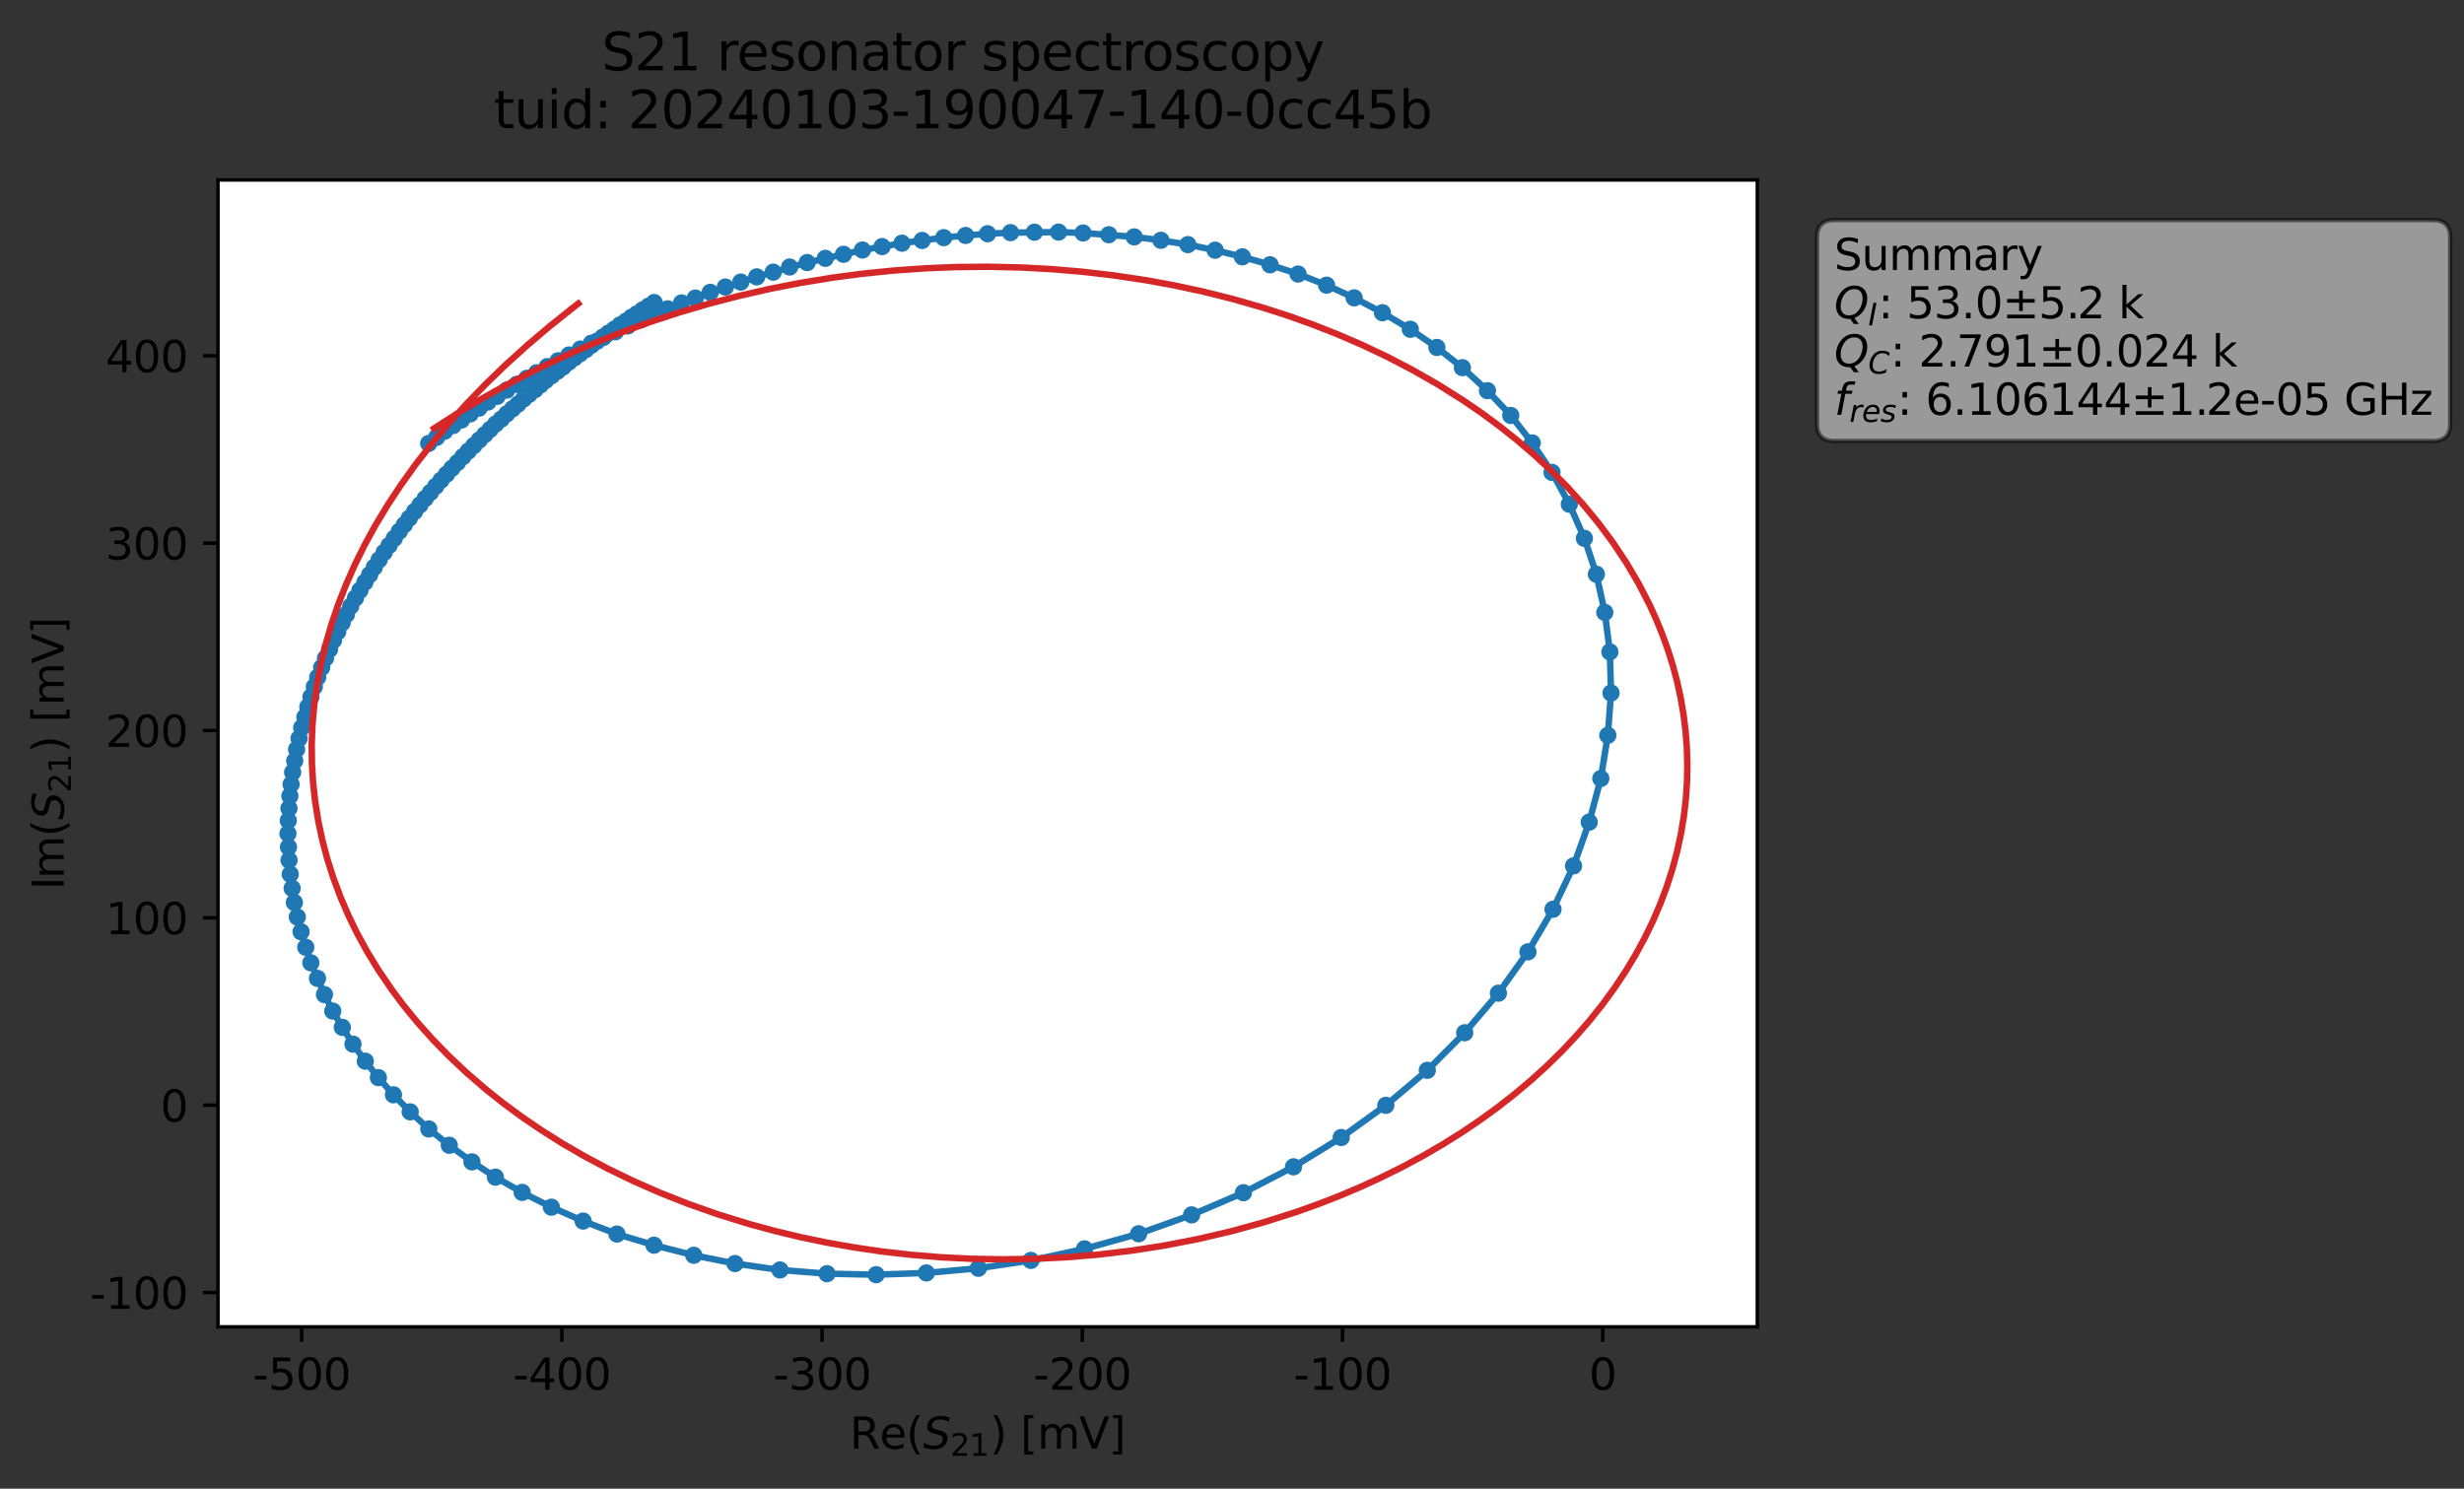 <?xml version="1.0" encoding="utf-8" standalone="no"?>
<!DOCTYPE svg PUBLIC "-//W3C//DTD SVG 1.1//EN"
  "http://www.w3.org/Graphics/SVG/1.1/DTD/svg11.dtd">
<svg xmlns:xlink="http://www.w3.org/1999/xlink" width="571.649pt" height="345.428pt" viewBox="0 0 571.649 345.428" xmlns="http://www.w3.org/2000/svg" version="1.1">
 <rect x="0" y="0" width="571.649" height="345.428" fill="#333333" stroke="none"/>
 <defs>
  <style type="text/css">*{stroke-linejoin: round; stroke-linecap: butt}</style>
 </defs>
 <g id="figure_1">
  <g id="patch_1">
   <path d="M 0 345.428 
L 571.649 345.428 
L 571.649 -0 
L 0 -0 
L 0 345.428 
z
" style="fill: none; opacity: 0"/>
  </g>
  <g id="axes_1">
   <g id="patch_2">
    <path d="M 50.573 307.872 
L 407.693 307.872 
L 407.693 41.76 
L 50.573 41.76 
z
" style="fill: #ffffff"/>
   </g>
   <g id="matplotlib.axis_1">
    <g id="xtick_1">
     <g id="line2d_1">
      <defs>
       <path id="m13b2a4c307" d="M 0 0 
L 0 3.5 
" style="stroke: #000000; stroke-width: 0.8"/>
      </defs>
      <g>
       <use xlink:href="#m13b2a4c307" x="69.984" y="307.872" style="stroke: #000000; stroke-width: 0.8"/>
      </g>
     </g>
     <g id="text_1">
      <!-- -500 -->
      <g transform="translate(58.637 322.47) scale(0.1 -0.1)">
       <defs>
        <path id="DejaVuSans-2d" d="M 313 2009 
L 1997 2009 
L 1997 1497 
L 313 1497 
L 313 2009 
z
" transform="scale(0.016)"/>
        <path id="DejaVuSans-35" d="M 691 4666 
L 3169 4666 
L 3169 4134 
L 1269 4134 
L 1269 2991 
Q 1406 3038 1543 3061 
Q 1681 3084 1819 3084 
Q 2600 3084 3056 2656 
Q 3513 2228 3513 1497 
Q 3513 744 3044 326 
Q 2575 -91 1722 -91 
Q 1428 -91 1123 -41 
Q 819 9 494 109 
L 494 744 
Q 775 591 1075 516 
Q 1375 441 1709 441 
Q 2250 441 2565 725 
Q 2881 1009 2881 1497 
Q 2881 1984 2565 2268 
Q 2250 2553 1709 2553 
Q 1456 2553 1204 2497 
Q 953 2441 691 2322 
L 691 4666 
z
" transform="scale(0.016)"/>
        <path id="DejaVuSans-30" d="M 2034 4250 
Q 1547 4250 1301 3770 
Q 1056 3291 1056 2328 
Q 1056 1369 1301 889 
Q 1547 409 2034 409 
Q 2525 409 2770 889 
Q 3016 1369 3016 2328 
Q 3016 3291 2770 3770 
Q 2525 4250 2034 4250 
z
M 2034 4750 
Q 2819 4750 3233 4129 
Q 3647 3509 3647 2328 
Q 3647 1150 3233 529 
Q 2819 -91 2034 -91 
Q 1250 -91 836 529 
Q 422 1150 422 2328 
Q 422 3509 836 4129 
Q 1250 4750 2034 4750 
z
" transform="scale(0.016)"/>
       </defs>
       <use xlink:href="#DejaVuSans-2d"/>
       <use xlink:href="#DejaVuSans-35" x="36.084"/>
       <use xlink:href="#DejaVuSans-30" x="99.707"/>
       <use xlink:href="#DejaVuSans-30" x="163.33"/>
      </g>
     </g>
    </g>
    <g id="xtick_2">
     <g id="line2d_2">
      <g>
       <use xlink:href="#m13b2a4c307" x="130.353" y="307.872" style="stroke: #000000; stroke-width: 0.8"/>
      </g>
     </g>
     <g id="text_2">
      <!-- -400 -->
      <g transform="translate(119.005 322.47) scale(0.1 -0.1)">
       <defs>
        <path id="DejaVuSans-34" d="M 2419 4116 
L 825 1625 
L 2419 1625 
L 2419 4116 
z
M 2253 4666 
L 3047 4666 
L 3047 1625 
L 3713 1625 
L 3713 1100 
L 3047 1100 
L 3047 0 
L 2419 0 
L 2419 1100 
L 313 1100 
L 313 1709 
L 2253 4666 
z
" transform="scale(0.016)"/>
       </defs>
       <use xlink:href="#DejaVuSans-2d"/>
       <use xlink:href="#DejaVuSans-34" x="36.084"/>
       <use xlink:href="#DejaVuSans-30" x="99.707"/>
       <use xlink:href="#DejaVuSans-30" x="163.33"/>
      </g>
     </g>
    </g>
    <g id="xtick_3">
     <g id="line2d_3">
      <g>
       <use xlink:href="#m13b2a4c307" x="190.721" y="307.872" style="stroke: #000000; stroke-width: 0.8"/>
      </g>
     </g>
     <g id="text_3">
      <!-- -300 -->
      <g transform="translate(179.374 322.47) scale(0.1 -0.1)">
       <defs>
        <path id="DejaVuSans-33" d="M 2597 2516 
Q 3050 2419 3304 2112 
Q 3559 1806 3559 1356 
Q 3559 666 3084 287 
Q 2609 -91 1734 -91 
Q 1441 -91 1130 -33 
Q 819 25 488 141 
L 488 750 
Q 750 597 1062 519 
Q 1375 441 1716 441 
Q 2309 441 2620 675 
Q 2931 909 2931 1356 
Q 2931 1769 2642 2001 
Q 2353 2234 1838 2234 
L 1294 2234 
L 1294 2753 
L 1863 2753 
Q 2328 2753 2575 2939 
Q 2822 3125 2822 3475 
Q 2822 3834 2567 4026 
Q 2313 4219 1838 4219 
Q 1578 4219 1281 4162 
Q 984 4106 628 3988 
L 628 4550 
Q 988 4650 1302 4700 
Q 1616 4750 1894 4750 
Q 2613 4750 3031 4423 
Q 3450 4097 3450 3541 
Q 3450 3153 3228 2886 
Q 3006 2619 2597 2516 
z
" transform="scale(0.016)"/>
       </defs>
       <use xlink:href="#DejaVuSans-2d"/>
       <use xlink:href="#DejaVuSans-33" x="36.084"/>
       <use xlink:href="#DejaVuSans-30" x="99.707"/>
       <use xlink:href="#DejaVuSans-30" x="163.33"/>
      </g>
     </g>
    </g>
    <g id="xtick_4">
     <g id="line2d_4">
      <g>
       <use xlink:href="#m13b2a4c307" x="251.09" y="307.872" style="stroke: #000000; stroke-width: 0.8"/>
      </g>
     </g>
     <g id="text_4">
      <!-- -200 -->
      <g transform="translate(239.742 322.47) scale(0.1 -0.1)">
       <defs>
        <path id="DejaVuSans-32" d="M 1228 531 
L 3431 531 
L 3431 0 
L 469 0 
L 469 531 
Q 828 903 1448 1529 
Q 2069 2156 2228 2338 
Q 2531 2678 2651 2914 
Q 2772 3150 2772 3378 
Q 2772 3750 2511 3984 
Q 2250 4219 1831 4219 
Q 1534 4219 1204 4116 
Q 875 4013 500 3803 
L 500 4441 
Q 881 4594 1212 4672 
Q 1544 4750 1819 4750 
Q 2544 4750 2975 4387 
Q 3406 4025 3406 3419 
Q 3406 3131 3298 2873 
Q 3191 2616 2906 2266 
Q 2828 2175 2409 1742 
Q 1991 1309 1228 531 
z
" transform="scale(0.016)"/>
       </defs>
       <use xlink:href="#DejaVuSans-2d"/>
       <use xlink:href="#DejaVuSans-32" x="36.084"/>
       <use xlink:href="#DejaVuSans-30" x="99.707"/>
       <use xlink:href="#DejaVuSans-30" x="163.33"/>
      </g>
     </g>
    </g>
    <g id="xtick_5">
     <g id="line2d_5">
      <g>
       <use xlink:href="#m13b2a4c307" x="311.458" y="307.872" style="stroke: #000000; stroke-width: 0.8"/>
      </g>
     </g>
     <g id="text_5">
      <!-- -100 -->
      <g transform="translate(300.111 322.47) scale(0.1 -0.1)">
       <defs>
        <path id="DejaVuSans-31" d="M 794 531 
L 1825 531 
L 1825 4091 
L 703 3866 
L 703 4441 
L 1819 4666 
L 2450 4666 
L 2450 531 
L 3481 531 
L 3481 0 
L 794 0 
L 794 531 
z
" transform="scale(0.016)"/>
       </defs>
       <use xlink:href="#DejaVuSans-2d"/>
       <use xlink:href="#DejaVuSans-31" x="36.084"/>
       <use xlink:href="#DejaVuSans-30" x="99.707"/>
       <use xlink:href="#DejaVuSans-30" x="163.33"/>
      </g>
     </g>
    </g>
    <g id="xtick_6">
     <g id="line2d_6">
      <g>
       <use xlink:href="#m13b2a4c307" x="371.827" y="307.872" style="stroke: #000000; stroke-width: 0.8"/>
      </g>
     </g>
     <g id="text_6">
      <!-- 0 -->
      <g transform="translate(368.646 322.47) scale(0.1 -0.1)">
       <use xlink:href="#DejaVuSans-30"/>
      </g>
     </g>
    </g>
    <g id="text_7">
     <!-- Re$(S_{21})$ [mV] -->
     <g transform="translate(197.133 336.149) scale(0.1 -0.1)">
      <defs>
       <path id="DejaVuSans-52" d="M 2841 2188 
Q 3044 2119 3236 1894 
Q 3428 1669 3622 1275 
L 4263 0 
L 3584 0 
L 2988 1197 
Q 2756 1666 2539 1819 
Q 2322 1972 1947 1972 
L 1259 1972 
L 1259 0 
L 628 0 
L 628 4666 
L 2053 4666 
Q 2853 4666 3247 4331 
Q 3641 3997 3641 3322 
Q 3641 2881 3436 2590 
Q 3231 2300 2841 2188 
z
M 1259 4147 
L 1259 2491 
L 2053 2491 
Q 2509 2491 2742 2702 
Q 2975 2913 2975 3322 
Q 2975 3731 2742 3939 
Q 2509 4147 2053 4147 
L 1259 4147 
z
" transform="scale(0.016)"/>
       <path id="DejaVuSans-65" d="M 3597 1894 
L 3597 1613 
L 953 1613 
Q 991 1019 1311 708 
Q 1631 397 2203 397 
Q 2534 397 2845 478 
Q 3156 559 3463 722 
L 3463 178 
Q 3153 47 2828 -22 
Q 2503 -91 2169 -91 
Q 1331 -91 842 396 
Q 353 884 353 1716 
Q 353 2575 817 3079 
Q 1281 3584 2069 3584 
Q 2775 3584 3186 3129 
Q 3597 2675 3597 1894 
z
M 3022 2063 
Q 3016 2534 2758 2815 
Q 2500 3097 2075 3097 
Q 1594 3097 1305 2825 
Q 1016 2553 972 2059 
L 3022 2063 
z
" transform="scale(0.016)"/>
       <path id="DejaVuSans-28" d="M 1984 4856 
Q 1566 4138 1362 3434 
Q 1159 2731 1159 2009 
Q 1159 1288 1364 580 
Q 1569 -128 1984 -844 
L 1484 -844 
Q 1016 -109 783 600 
Q 550 1309 550 2009 
Q 550 2706 781 3412 
Q 1013 4119 1484 4856 
L 1984 4856 
z
" transform="scale(0.016)"/>
       <path id="DejaVuSans-Oblique-53" d="M 3859 4513 
L 3738 3897 
Q 3422 4066 3111 4152 
Q 2800 4238 2509 4238 
Q 1944 4238 1609 3991 
Q 1275 3744 1275 3334 
Q 1275 3109 1398 2989 
Q 1522 2869 2034 2731 
L 2413 2638 
Q 3053 2472 3303 2217 
Q 3553 1963 3553 1503 
Q 3553 797 2998 353 
Q 2444 -91 1538 -91 
Q 1166 -91 791 -17 
Q 416 56 38 206 
L 166 856 
Q 513 641 861 531 
Q 1209 422 1556 422 
Q 2147 422 2503 684 
Q 2859 947 2859 1369 
Q 2859 1650 2717 1795 
Q 2575 1941 2106 2059 
L 1728 2156 
Q 1081 2325 845 2545 
Q 609 2766 609 3163 
Q 609 3859 1145 4304 
Q 1681 4750 2541 4750 
Q 2875 4750 3203 4690 
Q 3531 4631 3859 4513 
z
" transform="scale(0.016)"/>
       <path id="DejaVuSans-29" d="M 513 4856 
L 1013 4856 
Q 1481 4119 1714 3412 
Q 1947 2706 1947 2009 
Q 1947 1309 1714 600 
Q 1481 -109 1013 -844 
L 513 -844 
Q 928 -128 1133 580 
Q 1338 1288 1338 2009 
Q 1338 2731 1133 3434 
Q 928 4138 513 4856 
z
" transform="scale(0.016)"/>
       <path id="DejaVuSans-20" transform="scale(0.016)"/>
       <path id="DejaVuSans-5b" d="M 550 4863 
L 1875 4863 
L 1875 4416 
L 1125 4416 
L 1125 -397 
L 1875 -397 
L 1875 -844 
L 550 -844 
L 550 4863 
z
" transform="scale(0.016)"/>
       <path id="DejaVuSans-6d" d="M 3328 2828 
Q 3544 3216 3844 3400 
Q 4144 3584 4550 3584 
Q 5097 3584 5394 3201 
Q 5691 2819 5691 2113 
L 5691 0 
L 5113 0 
L 5113 2094 
Q 5113 2597 4934 2840 
Q 4756 3084 4391 3084 
Q 3944 3084 3684 2787 
Q 3425 2491 3425 1978 
L 3425 0 
L 2847 0 
L 2847 2094 
Q 2847 2600 2669 2842 
Q 2491 3084 2119 3084 
Q 1678 3084 1418 2786 
Q 1159 2488 1159 1978 
L 1159 0 
L 581 0 
L 581 3500 
L 1159 3500 
L 1159 2956 
Q 1356 3278 1631 3431 
Q 1906 3584 2284 3584 
Q 2666 3584 2933 3390 
Q 3200 3197 3328 2828 
z
" transform="scale(0.016)"/>
       <path id="DejaVuSans-56" d="M 1831 0 
L 50 4666 
L 709 4666 
L 2188 738 
L 3669 4666 
L 4325 4666 
L 2547 0 
L 1831 0 
z
" transform="scale(0.016)"/>
       <path id="DejaVuSans-5d" d="M 1947 4863 
L 1947 -844 
L 622 -844 
L 622 -397 
L 1369 -397 
L 1369 4416 
L 622 4416 
L 622 4863 
L 1947 4863 
z
" transform="scale(0.016)"/>
      </defs>
      <use xlink:href="#DejaVuSans-52" transform="translate(0 0.016)"/>
      <use xlink:href="#DejaVuSans-65" transform="translate(69.482 0.016)"/>
      <use xlink:href="#DejaVuSans-28" transform="translate(131.006 0.016)"/>
      <use xlink:href="#DejaVuSans-Oblique-53" transform="translate(170.02 0.016)"/>
      <use xlink:href="#DejaVuSans-32" transform="translate(233.496 -16.391) scale(0.7)"/>
      <use xlink:href="#DejaVuSans-31" transform="translate(278.032 -16.391) scale(0.7)"/>
      <use xlink:href="#DejaVuSans-29" transform="translate(325.303 0.016)"/>
      <use xlink:href="#DejaVuSans-20" transform="translate(364.316 0.016)"/>
      <use xlink:href="#DejaVuSans-5b" transform="translate(396.104 0.016)"/>
      <use xlink:href="#DejaVuSans-6d" transform="translate(435.117 0.016)"/>
      <use xlink:href="#DejaVuSans-56" transform="translate(532.529 0.016)"/>
      <use xlink:href="#DejaVuSans-5d" transform="translate(600.938 0.016)"/>
     </g>
    </g>
   </g>
   <g id="matplotlib.axis_2">
    <g id="ytick_1">
     <g id="line2d_7">
      <defs>
       <path id="m528c93bded" d="M 0 0 
L -3.5 0 
" style="stroke: #000000; stroke-width: 0.8"/>
      </defs>
      <g>
       <use xlink:href="#m528c93bded" x="50.573" y="299.913" style="stroke: #000000; stroke-width: 0.8"/>
      </g>
     </g>
     <g id="text_8">
      <!-- -100 -->
      <g transform="translate(20.878 303.712) scale(0.1 -0.1)">
       <use xlink:href="#DejaVuSans-2d"/>
       <use xlink:href="#DejaVuSans-31" x="36.084"/>
       <use xlink:href="#DejaVuSans-30" x="99.707"/>
       <use xlink:href="#DejaVuSans-30" x="163.33"/>
      </g>
     </g>
    </g>
    <g id="ytick_2">
     <g id="line2d_8">
      <g>
       <use xlink:href="#m528c93bded" x="50.573" y="256.441" style="stroke: #000000; stroke-width: 0.8"/>
      </g>
     </g>
     <g id="text_9">
      <!-- 0 -->
      <g transform="translate(37.211 260.241) scale(0.1 -0.1)">
       <use xlink:href="#DejaVuSans-30"/>
      </g>
     </g>
    </g>
    <g id="ytick_3">
     <g id="line2d_9">
      <g>
       <use xlink:href="#m528c93bded" x="50.573" y="212.97" style="stroke: #000000; stroke-width: 0.8"/>
      </g>
     </g>
     <g id="text_10">
      <!-- 100 -->
      <g transform="translate(24.486 216.769) scale(0.1 -0.1)">
       <use xlink:href="#DejaVuSans-31"/>
       <use xlink:href="#DejaVuSans-30" x="63.623"/>
       <use xlink:href="#DejaVuSans-30" x="127.246"/>
      </g>
     </g>
    </g>
    <g id="ytick_4">
     <g id="line2d_10">
      <g>
       <use xlink:href="#m528c93bded" x="50.573" y="169.498" style="stroke: #000000; stroke-width: 0.8"/>
      </g>
     </g>
     <g id="text_11">
      <!-- 200 -->
      <g transform="translate(24.486 173.297) scale(0.1 -0.1)">
       <use xlink:href="#DejaVuSans-32"/>
       <use xlink:href="#DejaVuSans-30" x="63.623"/>
       <use xlink:href="#DejaVuSans-30" x="127.246"/>
      </g>
     </g>
    </g>
    <g id="ytick_5">
     <g id="line2d_11">
      <g>
       <use xlink:href="#m528c93bded" x="50.573" y="126.026" style="stroke: #000000; stroke-width: 0.8"/>
      </g>
     </g>
     <g id="text_12">
      <!-- 300 -->
      <g transform="translate(24.486 129.826) scale(0.1 -0.1)">
       <use xlink:href="#DejaVuSans-33"/>
       <use xlink:href="#DejaVuSans-30" x="63.623"/>
       <use xlink:href="#DejaVuSans-30" x="127.246"/>
      </g>
     </g>
    </g>
    <g id="ytick_6">
     <g id="line2d_12">
      <g>
       <use xlink:href="#m528c93bded" x="50.573" y="82.555" style="stroke: #000000; stroke-width: 0.8"/>
      </g>
     </g>
     <g id="text_13">
      <!-- 400 -->
      <g transform="translate(24.486 86.354) scale(0.1 -0.1)">
       <use xlink:href="#DejaVuSans-34"/>
       <use xlink:href="#DejaVuSans-30" x="63.623"/>
       <use xlink:href="#DejaVuSans-30" x="127.246"/>
      </g>
     </g>
    </g>
    <g id="text_14">
     <!-- Im$(S_{21})$ [mV] -->
     <g transform="translate(14.798 206.466) rotate(-90) scale(0.1 -0.1)">
      <defs>
       <path id="DejaVuSans-49" d="M 628 4666 
L 1259 4666 
L 1259 0 
L 628 0 
L 628 4666 
z
" transform="scale(0.016)"/>
      </defs>
      <use xlink:href="#DejaVuSans-49" transform="translate(0 0.016)"/>
      <use xlink:href="#DejaVuSans-6d" transform="translate(25.867 0.016)"/>
      <use xlink:href="#DejaVuSans-28" transform="translate(123.279 0.016)"/>
      <use xlink:href="#DejaVuSans-Oblique-53" transform="translate(162.293 0.016)"/>
      <use xlink:href="#DejaVuSans-32" transform="translate(225.77 -16.391) scale(0.7)"/>
      <use xlink:href="#DejaVuSans-31" transform="translate(270.306 -16.391) scale(0.7)"/>
      <use xlink:href="#DejaVuSans-29" transform="translate(317.576 0.016)"/>
      <use xlink:href="#DejaVuSans-20" transform="translate(356.59 0.016)"/>
      <use xlink:href="#DejaVuSans-5b" transform="translate(388.377 0.016)"/>
      <use xlink:href="#DejaVuSans-6d" transform="translate(427.391 0.016)"/>
      <use xlink:href="#DejaVuSans-56" transform="translate(524.803 0.016)"/>
      <use xlink:href="#DejaVuSans-5d" transform="translate(593.211 0.016)"/>
     </g>
    </g>
   </g>
   <g id="line2d_13">
    <path d="M 99.454 102.894 
L 103.147 100.072 
L 117.575 90.523 
L 129.475 83.713 
L 137.205 79.64 
L 145.652 75.624 
L 151.716 72.879 
L 154.914 71.661 
L 158.12 70.292 
L 175.557 64.245 
L 187.273 60.924 
L 200.086 58.016 
L 209.259 56.432 
L 218.949 55.142 
L 224.017 54.635 
L 229.116 54.239 
L 234.457 53.982 
L 245.586 53.856 
L 251.275 54.062 
L 263.131 54.966 
L 269.327 55.759 
L 275.59 56.762 
L 281.913 58.055 
L 288.233 59.595 
L 294.658 61.441 
L 301.151 63.583 
L 307.771 66.171 
L 314.168 69.114 
L 320.728 72.564 
L 327.195 76.403 
L 333.354 80.621 
L 339.274 85.316 
L 345.087 90.651 
L 350.496 96.396 
L 355.478 102.784 
L 360.069 109.624 
L 364.082 116.996 
L 367.583 124.914 
L 370.357 133.235 
L 372.313 142.103 
L 373.488 151.26 
L 373.76 160.807 
L 373.015 170.617 
L 371.389 180.641 
L 368.696 190.767 
L 365.062 200.921 
L 360.296 210.984 
L 354.48 220.865 
L 347.633 230.455 
L 339.812 239.638 
L 331.139 248.353 
L 321.514 256.478 
L 311.164 263.945 
L 300.098 270.745 
L 288.478 276.752 
L 276.459 281.903 
L 264.164 286.28 
L 251.617 289.781 
L 239.167 292.467 
L 226.975 294.286 
L 214.917 295.369 
L 203.269 295.776 
L 191.872 295.546 
L 180.951 294.678 
L 170.525 293.197 
L 160.959 291.274 
L 151.735 288.933 
L 143.139 286.348 
L 135.285 283.334 
L 127.92 280.112 
L 121.144 276.685 
L 114.934 273.144 
L 109.488 269.599 
L 104.235 265.743 
L 99.482 261.969 
L 95.162 257.99 
L 91.282 254.035 
L 87.784 250.052 
L 84.749 246.237 
L 81.894 242.28 
L 79.417 238.386 
L 77.205 234.609 
L 75.273 230.784 
L 72.119 223.407 
L 69.848 216.204 
L 68.975 212.771 
L 68.293 209.411 
L 67.335 202.851 
L 67.059 199.588 
L 66.806 193.432 
L 67.041 187.566 
L 67.532 181.979 
L 67.897 179.198 
L 69.387 171.35 
L 69.995 168.851 
L 72.925 159.351 
L 73.704 157.151 
L 76.454 150.688 
L 77.354 148.616 
L 81.364 140.663 
L 84.656 135.106 
L 89.115 128.176 
L 93.8 121.76 
L 97.436 117.148 
L 101.089 112.832 
L 104.859 108.64 
L 113.695 99.64 
L 116.292 97.251 
L 118.9 94.869 
L 127.975 87.181 
L 138.523 79.173 
L 143.805 75.427 
L 147.738 72.831 
L 151.761 70.197 
L 151.761 70.197 
" clip-path="url(#p687d98c4da)" style="fill: none; stroke: #1f77b4; stroke-width: 1.5; stroke-linecap: square"/>
    <defs>
     <path id="m36ea244544" d="M 0 1.5 
C 0.398 1.5 0.779 1.342 1.061 1.061 
C 1.342 0.779 1.5 0.398 1.5 0 
C 1.5 -0.398 1.342 -0.779 1.061 -1.061 
C 0.779 -1.342 0.398 -1.5 0 -1.5 
C -0.398 -1.5 -0.779 -1.342 -1.061 -1.061 
C -1.342 -0.779 -1.5 -0.398 -1.5 0 
C -1.5 0.398 -1.342 0.779 -1.061 1.061 
C -0.779 1.342 -0.398 1.5 0 1.5 
z
" style="stroke: #1f77b4"/>
    </defs>
    <g clip-path="url(#p687d98c4da)">
     <use xlink:href="#m36ea244544" x="99.454" y="102.894" style="fill: #1f77b4; stroke: #1f77b4"/>
     <use xlink:href="#m36ea244544" x="101.298" y="101.492" style="fill: #1f77b4; stroke: #1f77b4"/>
     <use xlink:href="#m36ea244544" x="103.147" y="100.072" style="fill: #1f77b4; stroke: #1f77b4"/>
     <use xlink:href="#m36ea244544" x="105.131" y="98.745" style="fill: #1f77b4; stroke: #1f77b4"/>
     <use xlink:href="#m36ea244544" x="107.083" y="97.448" style="fill: #1f77b4; stroke: #1f77b4"/>
     <use xlink:href="#m36ea244544" x="109.098" y="96.033" style="fill: #1f77b4; stroke: #1f77b4"/>
     <use xlink:href="#m36ea244544" x="111.153" y="94.691" style="fill: #1f77b4; stroke: #1f77b4"/>
     <use xlink:href="#m36ea244544" x="113.197" y="93.291" style="fill: #1f77b4; stroke: #1f77b4"/>
     <use xlink:href="#m36ea244544" x="115.337" y="91.961" style="fill: #1f77b4; stroke: #1f77b4"/>
     <use xlink:href="#m36ea244544" x="117.575" y="90.523" style="fill: #1f77b4; stroke: #1f77b4"/>
     <use xlink:href="#m36ea244544" x="119.871" y="89.191" style="fill: #1f77b4; stroke: #1f77b4"/>
     <use xlink:href="#m36ea244544" x="122.234" y="87.781" style="fill: #1f77b4; stroke: #1f77b4"/>
     <use xlink:href="#m36ea244544" x="124.5" y="86.496" style="fill: #1f77b4; stroke: #1f77b4"/>
     <use xlink:href="#m36ea244544" x="126.976" y="85.07" style="fill: #1f77b4; stroke: #1f77b4"/>
     <use xlink:href="#m36ea244544" x="129.475" y="83.713" style="fill: #1f77b4; stroke: #1f77b4"/>
     <use xlink:href="#m36ea244544" x="132.005" y="82.37" style="fill: #1f77b4; stroke: #1f77b4"/>
     <use xlink:href="#m36ea244544" x="134.646" y="80.995" style="fill: #1f77b4; stroke: #1f77b4"/>
     <use xlink:href="#m36ea244544" x="137.205" y="79.64" style="fill: #1f77b4; stroke: #1f77b4"/>
     <use xlink:href="#m36ea244544" x="140.005" y="78.272" style="fill: #1f77b4; stroke: #1f77b4"/>
     <use xlink:href="#m36ea244544" x="142.771" y="76.982" style="fill: #1f77b4; stroke: #1f77b4"/>
     <use xlink:href="#m36ea244544" x="145.652" y="75.624" style="fill: #1f77b4; stroke: #1f77b4"/>
     <use xlink:href="#m36ea244544" x="148.701" y="74.224" style="fill: #1f77b4; stroke: #1f77b4"/>
     <use xlink:href="#m36ea244544" x="151.716" y="72.879" style="fill: #1f77b4; stroke: #1f77b4"/>
     <use xlink:href="#m36ea244544" x="154.914" y="71.661" style="fill: #1f77b4; stroke: #1f77b4"/>
     <use xlink:href="#m36ea244544" x="158.12" y="70.292" style="fill: #1f77b4; stroke: #1f77b4"/>
     <use xlink:href="#m36ea244544" x="161.318" y="69.163" style="fill: #1f77b4; stroke: #1f77b4"/>
     <use xlink:href="#m36ea244544" x="164.773" y="67.832" style="fill: #1f77b4; stroke: #1f77b4"/>
     <use xlink:href="#m36ea244544" x="168.281" y="66.601" style="fill: #1f77b4; stroke: #1f77b4"/>
     <use xlink:href="#m36ea244544" x="171.861" y="65.454" style="fill: #1f77b4; stroke: #1f77b4"/>
     <use xlink:href="#m36ea244544" x="175.557" y="64.245" style="fill: #1f77b4; stroke: #1f77b4"/>
     <use xlink:href="#m36ea244544" x="179.388" y="63.15" style="fill: #1f77b4; stroke: #1f77b4"/>
     <use xlink:href="#m36ea244544" x="183.201" y="61.957" style="fill: #1f77b4; stroke: #1f77b4"/>
     <use xlink:href="#m36ea244544" x="187.273" y="60.924" style="fill: #1f77b4; stroke: #1f77b4"/>
     <use xlink:href="#m36ea244544" x="191.471" y="59.941" style="fill: #1f77b4; stroke: #1f77b4"/>
     <use xlink:href="#m36ea244544" x="195.693" y="59.007" style="fill: #1f77b4; stroke: #1f77b4"/>
     <use xlink:href="#m36ea244544" x="200.086" y="58.016" style="fill: #1f77b4; stroke: #1f77b4"/>
     <use xlink:href="#m36ea244544" x="204.646" y="57.219" style="fill: #1f77b4; stroke: #1f77b4"/>
     <use xlink:href="#m36ea244544" x="209.259" y="56.432" style="fill: #1f77b4; stroke: #1f77b4"/>
     <use xlink:href="#m36ea244544" x="213.932" y="55.794" style="fill: #1f77b4; stroke: #1f77b4"/>
     <use xlink:href="#m36ea244544" x="218.949" y="55.142" style="fill: #1f77b4; stroke: #1f77b4"/>
     <use xlink:href="#m36ea244544" x="224.017" y="54.635" style="fill: #1f77b4; stroke: #1f77b4"/>
     <use xlink:href="#m36ea244544" x="229.116" y="54.239" style="fill: #1f77b4; stroke: #1f77b4"/>
     <use xlink:href="#m36ea244544" x="234.457" y="53.982" style="fill: #1f77b4; stroke: #1f77b4"/>
     <use xlink:href="#m36ea244544" x="239.98" y="53.879" style="fill: #1f77b4; stroke: #1f77b4"/>
     <use xlink:href="#m36ea244544" x="245.586" y="53.856" style="fill: #1f77b4; stroke: #1f77b4"/>
     <use xlink:href="#m36ea244544" x="251.275" y="54.062" style="fill: #1f77b4; stroke: #1f77b4"/>
     <use xlink:href="#m36ea244544" x="257.234" y="54.467" style="fill: #1f77b4; stroke: #1f77b4"/>
     <use xlink:href="#m36ea244544" x="263.131" y="54.966" style="fill: #1f77b4; stroke: #1f77b4"/>
     <use xlink:href="#m36ea244544" x="269.327" y="55.759" style="fill: #1f77b4; stroke: #1f77b4"/>
     <use xlink:href="#m36ea244544" x="275.59" y="56.762" style="fill: #1f77b4; stroke: #1f77b4"/>
     <use xlink:href="#m36ea244544" x="281.913" y="58.055" style="fill: #1f77b4; stroke: #1f77b4"/>
     <use xlink:href="#m36ea244544" x="288.233" y="59.595" style="fill: #1f77b4; stroke: #1f77b4"/>
     <use xlink:href="#m36ea244544" x="294.658" y="61.441" style="fill: #1f77b4; stroke: #1f77b4"/>
     <use xlink:href="#m36ea244544" x="301.151" y="63.583" style="fill: #1f77b4; stroke: #1f77b4"/>
     <use xlink:href="#m36ea244544" x="307.771" y="66.171" style="fill: #1f77b4; stroke: #1f77b4"/>
     <use xlink:href="#m36ea244544" x="314.168" y="69.114" style="fill: #1f77b4; stroke: #1f77b4"/>
     <use xlink:href="#m36ea244544" x="320.728" y="72.564" style="fill: #1f77b4; stroke: #1f77b4"/>
     <use xlink:href="#m36ea244544" x="327.195" y="76.403" style="fill: #1f77b4; stroke: #1f77b4"/>
     <use xlink:href="#m36ea244544" x="333.354" y="80.621" style="fill: #1f77b4; stroke: #1f77b4"/>
     <use xlink:href="#m36ea244544" x="339.274" y="85.316" style="fill: #1f77b4; stroke: #1f77b4"/>
     <use xlink:href="#m36ea244544" x="345.087" y="90.651" style="fill: #1f77b4; stroke: #1f77b4"/>
     <use xlink:href="#m36ea244544" x="350.496" y="96.396" style="fill: #1f77b4; stroke: #1f77b4"/>
     <use xlink:href="#m36ea244544" x="355.478" y="102.784" style="fill: #1f77b4; stroke: #1f77b4"/>
     <use xlink:href="#m36ea244544" x="360.069" y="109.624" style="fill: #1f77b4; stroke: #1f77b4"/>
     <use xlink:href="#m36ea244544" x="364.082" y="116.996" style="fill: #1f77b4; stroke: #1f77b4"/>
     <use xlink:href="#m36ea244544" x="367.583" y="124.914" style="fill: #1f77b4; stroke: #1f77b4"/>
     <use xlink:href="#m36ea244544" x="370.357" y="133.235" style="fill: #1f77b4; stroke: #1f77b4"/>
     <use xlink:href="#m36ea244544" x="372.313" y="142.103" style="fill: #1f77b4; stroke: #1f77b4"/>
     <use xlink:href="#m36ea244544" x="373.488" y="151.26" style="fill: #1f77b4; stroke: #1f77b4"/>
     <use xlink:href="#m36ea244544" x="373.76" y="160.807" style="fill: #1f77b4; stroke: #1f77b4"/>
     <use xlink:href="#m36ea244544" x="373.015" y="170.617" style="fill: #1f77b4; stroke: #1f77b4"/>
     <use xlink:href="#m36ea244544" x="371.389" y="180.641" style="fill: #1f77b4; stroke: #1f77b4"/>
     <use xlink:href="#m36ea244544" x="368.696" y="190.767" style="fill: #1f77b4; stroke: #1f77b4"/>
     <use xlink:href="#m36ea244544" x="365.062" y="200.921" style="fill: #1f77b4; stroke: #1f77b4"/>
     <use xlink:href="#m36ea244544" x="360.296" y="210.984" style="fill: #1f77b4; stroke: #1f77b4"/>
     <use xlink:href="#m36ea244544" x="354.48" y="220.865" style="fill: #1f77b4; stroke: #1f77b4"/>
     <use xlink:href="#m36ea244544" x="347.633" y="230.455" style="fill: #1f77b4; stroke: #1f77b4"/>
     <use xlink:href="#m36ea244544" x="339.812" y="239.638" style="fill: #1f77b4; stroke: #1f77b4"/>
     <use xlink:href="#m36ea244544" x="331.139" y="248.353" style="fill: #1f77b4; stroke: #1f77b4"/>
     <use xlink:href="#m36ea244544" x="321.514" y="256.478" style="fill: #1f77b4; stroke: #1f77b4"/>
     <use xlink:href="#m36ea244544" x="311.164" y="263.945" style="fill: #1f77b4; stroke: #1f77b4"/>
     <use xlink:href="#m36ea244544" x="300.098" y="270.745" style="fill: #1f77b4; stroke: #1f77b4"/>
     <use xlink:href="#m36ea244544" x="288.478" y="276.752" style="fill: #1f77b4; stroke: #1f77b4"/>
     <use xlink:href="#m36ea244544" x="276.459" y="281.903" style="fill: #1f77b4; stroke: #1f77b4"/>
     <use xlink:href="#m36ea244544" x="264.164" y="286.28" style="fill: #1f77b4; stroke: #1f77b4"/>
     <use xlink:href="#m36ea244544" x="251.617" y="289.781" style="fill: #1f77b4; stroke: #1f77b4"/>
     <use xlink:href="#m36ea244544" x="239.167" y="292.467" style="fill: #1f77b4; stroke: #1f77b4"/>
     <use xlink:href="#m36ea244544" x="226.975" y="294.286" style="fill: #1f77b4; stroke: #1f77b4"/>
     <use xlink:href="#m36ea244544" x="214.917" y="295.369" style="fill: #1f77b4; stroke: #1f77b4"/>
     <use xlink:href="#m36ea244544" x="203.269" y="295.776" style="fill: #1f77b4; stroke: #1f77b4"/>
     <use xlink:href="#m36ea244544" x="191.872" y="295.546" style="fill: #1f77b4; stroke: #1f77b4"/>
     <use xlink:href="#m36ea244544" x="180.951" y="294.678" style="fill: #1f77b4; stroke: #1f77b4"/>
     <use xlink:href="#m36ea244544" x="170.525" y="293.197" style="fill: #1f77b4; stroke: #1f77b4"/>
     <use xlink:href="#m36ea244544" x="160.959" y="291.274" style="fill: #1f77b4; stroke: #1f77b4"/>
     <use xlink:href="#m36ea244544" x="151.735" y="288.933" style="fill: #1f77b4; stroke: #1f77b4"/>
     <use xlink:href="#m36ea244544" x="143.139" y="286.348" style="fill: #1f77b4; stroke: #1f77b4"/>
     <use xlink:href="#m36ea244544" x="135.285" y="283.334" style="fill: #1f77b4; stroke: #1f77b4"/>
     <use xlink:href="#m36ea244544" x="127.92" y="280.112" style="fill: #1f77b4; stroke: #1f77b4"/>
     <use xlink:href="#m36ea244544" x="121.144" y="276.685" style="fill: #1f77b4; stroke: #1f77b4"/>
     <use xlink:href="#m36ea244544" x="114.934" y="273.144" style="fill: #1f77b4; stroke: #1f77b4"/>
     <use xlink:href="#m36ea244544" x="109.488" y="269.599" style="fill: #1f77b4; stroke: #1f77b4"/>
     <use xlink:href="#m36ea244544" x="104.235" y="265.743" style="fill: #1f77b4; stroke: #1f77b4"/>
     <use xlink:href="#m36ea244544" x="99.482" y="261.969" style="fill: #1f77b4; stroke: #1f77b4"/>
     <use xlink:href="#m36ea244544" x="95.162" y="257.99" style="fill: #1f77b4; stroke: #1f77b4"/>
     <use xlink:href="#m36ea244544" x="91.282" y="254.035" style="fill: #1f77b4; stroke: #1f77b4"/>
     <use xlink:href="#m36ea244544" x="87.784" y="250.052" style="fill: #1f77b4; stroke: #1f77b4"/>
     <use xlink:href="#m36ea244544" x="84.749" y="246.237" style="fill: #1f77b4; stroke: #1f77b4"/>
     <use xlink:href="#m36ea244544" x="81.894" y="242.28" style="fill: #1f77b4; stroke: #1f77b4"/>
     <use xlink:href="#m36ea244544" x="79.417" y="238.386" style="fill: #1f77b4; stroke: #1f77b4"/>
     <use xlink:href="#m36ea244544" x="77.205" y="234.609" style="fill: #1f77b4; stroke: #1f77b4"/>
     <use xlink:href="#m36ea244544" x="75.273" y="230.784" style="fill: #1f77b4; stroke: #1f77b4"/>
     <use xlink:href="#m36ea244544" x="73.66" y="227.024" style="fill: #1f77b4; stroke: #1f77b4"/>
     <use xlink:href="#m36ea244544" x="72.119" y="223.407" style="fill: #1f77b4; stroke: #1f77b4"/>
     <use xlink:href="#m36ea244544" x="70.944" y="219.808" style="fill: #1f77b4; stroke: #1f77b4"/>
     <use xlink:href="#m36ea244544" x="69.848" y="216.204" style="fill: #1f77b4; stroke: #1f77b4"/>
     <use xlink:href="#m36ea244544" x="68.975" y="212.771" style="fill: #1f77b4; stroke: #1f77b4"/>
     <use xlink:href="#m36ea244544" x="68.293" y="209.411" style="fill: #1f77b4; stroke: #1f77b4"/>
     <use xlink:href="#m36ea244544" x="67.778" y="206.116" style="fill: #1f77b4; stroke: #1f77b4"/>
     <use xlink:href="#m36ea244544" x="67.335" y="202.851" style="fill: #1f77b4; stroke: #1f77b4"/>
     <use xlink:href="#m36ea244544" x="67.059" y="199.588" style="fill: #1f77b4; stroke: #1f77b4"/>
     <use xlink:href="#m36ea244544" x="66.923" y="196.555" style="fill: #1f77b4; stroke: #1f77b4"/>
     <use xlink:href="#m36ea244544" x="66.806" y="193.432" style="fill: #1f77b4; stroke: #1f77b4"/>
     <use xlink:href="#m36ea244544" x="66.879" y="190.408" style="fill: #1f77b4; stroke: #1f77b4"/>
     <use xlink:href="#m36ea244544" x="67.041" y="187.566" style="fill: #1f77b4; stroke: #1f77b4"/>
     <use xlink:href="#m36ea244544" x="67.243" y="184.72" style="fill: #1f77b4; stroke: #1f77b4"/>
     <use xlink:href="#m36ea244544" x="67.532" y="181.979" style="fill: #1f77b4; stroke: #1f77b4"/>
     <use xlink:href="#m36ea244544" x="67.897" y="179.198" style="fill: #1f77b4; stroke: #1f77b4"/>
     <use xlink:href="#m36ea244544" x="68.374" y="176.535" style="fill: #1f77b4; stroke: #1f77b4"/>
     <use xlink:href="#m36ea244544" x="68.812" y="173.884" style="fill: #1f77b4; stroke: #1f77b4"/>
     <use xlink:href="#m36ea244544" x="69.387" y="171.35" style="fill: #1f77b4; stroke: #1f77b4"/>
     <use xlink:href="#m36ea244544" x="69.995" y="168.851" style="fill: #1f77b4; stroke: #1f77b4"/>
     <use xlink:href="#m36ea244544" x="70.739" y="166.38" style="fill: #1f77b4; stroke: #1f77b4"/>
     <use xlink:href="#m36ea244544" x="71.416" y="164.017" style="fill: #1f77b4; stroke: #1f77b4"/>
     <use xlink:href="#m36ea244544" x="72.14" y="161.702" style="fill: #1f77b4; stroke: #1f77b4"/>
     <use xlink:href="#m36ea244544" x="72.925" y="159.351" style="fill: #1f77b4; stroke: #1f77b4"/>
     <use xlink:href="#m36ea244544" x="73.704" y="157.151" style="fill: #1f77b4; stroke: #1f77b4"/>
     <use xlink:href="#m36ea244544" x="74.629" y="154.88" style="fill: #1f77b4; stroke: #1f77b4"/>
     <use xlink:href="#m36ea244544" x="75.509" y="152.733" style="fill: #1f77b4; stroke: #1f77b4"/>
     <use xlink:href="#m36ea244544" x="76.454" y="150.688" style="fill: #1f77b4; stroke: #1f77b4"/>
     <use xlink:href="#m36ea244544" x="77.354" y="148.616" style="fill: #1f77b4; stroke: #1f77b4"/>
     <use xlink:href="#m36ea244544" x="78.357" y="146.588" style="fill: #1f77b4; stroke: #1f77b4"/>
     <use xlink:href="#m36ea244544" x="79.392" y="144.504" style="fill: #1f77b4; stroke: #1f77b4"/>
     <use xlink:href="#m36ea244544" x="80.377" y="142.572" style="fill: #1f77b4; stroke: #1f77b4"/>
     <use xlink:href="#m36ea244544" x="81.364" y="140.663" style="fill: #1f77b4; stroke: #1f77b4"/>
     <use xlink:href="#m36ea244544" x="82.465" y="138.773" style="fill: #1f77b4; stroke: #1f77b4"/>
     <use xlink:href="#m36ea244544" x="83.508" y="136.977" style="fill: #1f77b4; stroke: #1f77b4"/>
     <use xlink:href="#m36ea244544" x="84.656" y="135.106" style="fill: #1f77b4; stroke: #1f77b4"/>
     <use xlink:href="#m36ea244544" x="85.757" y="133.353" style="fill: #1f77b4; stroke: #1f77b4"/>
     <use xlink:href="#m36ea244544" x="86.842" y="131.615" style="fill: #1f77b4; stroke: #1f77b4"/>
     <use xlink:href="#m36ea244544" x="87.95" y="129.893" style="fill: #1f77b4; stroke: #1f77b4"/>
     <use xlink:href="#m36ea244544" x="89.115" y="128.176" style="fill: #1f77b4; stroke: #1f77b4"/>
     <use xlink:href="#m36ea244544" x="90.28" y="126.554" style="fill: #1f77b4; stroke: #1f77b4"/>
     <use xlink:href="#m36ea244544" x="91.464" y="124.93" style="fill: #1f77b4; stroke: #1f77b4"/>
     <use xlink:href="#m36ea244544" x="92.644" y="123.279" style="fill: #1f77b4; stroke: #1f77b4"/>
     <use xlink:href="#m36ea244544" x="93.8" y="121.76" style="fill: #1f77b4; stroke: #1f77b4"/>
     <use xlink:href="#m36ea244544" x="94.949" y="120.253" style="fill: #1f77b4; stroke: #1f77b4"/>
     <use xlink:href="#m36ea244544" x="96.194" y="118.678" style="fill: #1f77b4; stroke: #1f77b4"/>
     <use xlink:href="#m36ea244544" x="97.436" y="117.148" style="fill: #1f77b4; stroke: #1f77b4"/>
     <use xlink:href="#m36ea244544" x="98.65" y="115.664" style="fill: #1f77b4; stroke: #1f77b4"/>
     <use xlink:href="#m36ea244544" x="99.859" y="114.266" style="fill: #1f77b4; stroke: #1f77b4"/>
     <use xlink:href="#m36ea244544" x="101.089" y="112.832" style="fill: #1f77b4; stroke: #1f77b4"/>
     <use xlink:href="#m36ea244544" x="102.321" y="111.415" style="fill: #1f77b4; stroke: #1f77b4"/>
     <use xlink:href="#m36ea244544" x="103.608" y="110.026" style="fill: #1f77b4; stroke: #1f77b4"/>
     <use xlink:href="#m36ea244544" x="104.859" y="108.64" style="fill: #1f77b4; stroke: #1f77b4"/>
     <use xlink:href="#m36ea244544" x="106.113" y="107.351" style="fill: #1f77b4; stroke: #1f77b4"/>
     <use xlink:href="#m36ea244544" x="107.394" y="105.972" style="fill: #1f77b4; stroke: #1f77b4"/>
     <use xlink:href="#m36ea244544" x="108.629" y="104.677" style="fill: #1f77b4; stroke: #1f77b4"/>
     <use xlink:href="#m36ea244544" x="109.923" y="103.395" style="fill: #1f77b4; stroke: #1f77b4"/>
     <use xlink:href="#m36ea244544" x="111.196" y="102.096" style="fill: #1f77b4; stroke: #1f77b4"/>
     <use xlink:href="#m36ea244544" x="112.473" y="100.844" style="fill: #1f77b4; stroke: #1f77b4"/>
     <use xlink:href="#m36ea244544" x="113.695" y="99.64" style="fill: #1f77b4; stroke: #1f77b4"/>
     <use xlink:href="#m36ea244544" x="114.986" y="98.389" style="fill: #1f77b4; stroke: #1f77b4"/>
     <use xlink:href="#m36ea244544" x="116.292" y="97.251" style="fill: #1f77b4; stroke: #1f77b4"/>
     <use xlink:href="#m36ea244544" x="117.585" y="96.027" style="fill: #1f77b4; stroke: #1f77b4"/>
     <use xlink:href="#m36ea244544" x="118.9" y="94.869" style="fill: #1f77b4; stroke: #1f77b4"/>
     <use xlink:href="#m36ea244544" x="120.152" y="93.799" style="fill: #1f77b4; stroke: #1f77b4"/>
     <use xlink:href="#m36ea244544" x="121.475" y="92.568" style="fill: #1f77b4; stroke: #1f77b4"/>
     <use xlink:href="#m36ea244544" x="122.758" y="91.503" style="fill: #1f77b4; stroke: #1f77b4"/>
     <use xlink:href="#m36ea244544" x="124.117" y="90.41" style="fill: #1f77b4; stroke: #1f77b4"/>
     <use xlink:href="#m36ea244544" x="125.386" y="89.318" style="fill: #1f77b4; stroke: #1f77b4"/>
     <use xlink:href="#m36ea244544" x="126.617" y="88.259" style="fill: #1f77b4; stroke: #1f77b4"/>
     <use xlink:href="#m36ea244544" x="127.975" y="87.181" style="fill: #1f77b4; stroke: #1f77b4"/>
     <use xlink:href="#m36ea244544" x="129.337" y="86.129" style="fill: #1f77b4; stroke: #1f77b4"/>
     <use xlink:href="#m36ea244544" x="130.647" y="85.147" style="fill: #1f77b4; stroke: #1f77b4"/>
     <use xlink:href="#m36ea244544" x="131.971" y="84.025" style="fill: #1f77b4; stroke: #1f77b4"/>
     <use xlink:href="#m36ea244544" x="133.295" y="83.02" style="fill: #1f77b4; stroke: #1f77b4"/>
     <use xlink:href="#m36ea244544" x="134.556" y="82.09" style="fill: #1f77b4; stroke: #1f77b4"/>
     <use xlink:href="#m36ea244544" x="135.922" y="81.119" style="fill: #1f77b4; stroke: #1f77b4"/>
     <use xlink:href="#m36ea244544" x="137.239" y="80.094" style="fill: #1f77b4; stroke: #1f77b4"/>
     <use xlink:href="#m36ea244544" x="138.523" y="79.173" style="fill: #1f77b4; stroke: #1f77b4"/>
     <use xlink:href="#m36ea244544" x="139.858" y="78.215" style="fill: #1f77b4; stroke: #1f77b4"/>
     <use xlink:href="#m36ea244544" x="141.145" y="77.306" style="fill: #1f77b4; stroke: #1f77b4"/>
     <use xlink:href="#m36ea244544" x="142.511" y="76.396" style="fill: #1f77b4; stroke: #1f77b4"/>
     <use xlink:href="#m36ea244544" x="143.805" y="75.427" style="fill: #1f77b4; stroke: #1f77b4"/>
     <use xlink:href="#m36ea244544" x="145.216" y="74.537" style="fill: #1f77b4; stroke: #1f77b4"/>
     <use xlink:href="#m36ea244544" x="146.492" y="73.619" style="fill: #1f77b4; stroke: #1f77b4"/>
     <use xlink:href="#m36ea244544" x="147.738" y="72.831" style="fill: #1f77b4; stroke: #1f77b4"/>
     <use xlink:href="#m36ea244544" x="149.101" y="71.902" style="fill: #1f77b4; stroke: #1f77b4"/>
     <use xlink:href="#m36ea244544" x="150.468" y="71.043" style="fill: #1f77b4; stroke: #1f77b4"/>
     <use xlink:href="#m36ea244544" x="151.761" y="70.197" style="fill: #1f77b4; stroke: #1f77b4"/>
    </g>
   </g>
   <g id="line2d_14">
    <path d="M 100.7 99.405 
L 106.538 95.662 
L 112.455 92.133 
L 118.418 88.828 
L 124.832 85.537 
L 131.273 82.493 
L 137.692 79.705 
L 144.031 77.181 
L 150.809 74.722 
L 157.447 72.544 
L 164.529 70.461 
L 171.388 68.674 
L 178.682 67.014 
L 185.65 65.653 
L 193.026 64.445 
L 199.95 63.527 
L 207.24 62.782 
L 214.915 62.241 
L 221.963 61.963 
L 229.331 61.896 
L 237.031 62.071 
L 243.9 62.442 
L 251.019 63.042 
L 258.39 63.9 
L 266.008 65.045 
L 272.541 66.244 
L 279.233 67.688 
L 286.076 69.399 
L 293.055 71.4 
L 298.726 73.228 
L 304.463 75.271 
L 310.252 77.544 
L 316.078 80.06 
L 321.924 82.833 
L 327.768 85.877 
L 333.587 89.206 
L 339.354 92.834 
L 343.626 95.757 
L 347.837 98.86 
L 351.972 102.146 
L 356.014 105.619 
L 359.946 109.282 
L 363.749 113.137 
L 367.403 117.185 
L 370.887 121.426 
L 374.179 125.86 
L 377.256 130.482 
L 380.097 135.291 
L 382.676 140.279 
L 384.238 143.701 
L 385.666 147.198 
L 386.954 150.765 
L 388.094 154.4 
L 389.079 158.1 
L 389.903 161.859 
L 390.559 165.674 
L 391.041 169.54 
L 391.344 173.451 
L 391.461 177.402 
L 391.387 181.387 
L 391.119 185.399 
L 390.651 189.432 
L 389.98 193.479 
L 389.104 197.532 
L 388.019 201.585 
L 386.724 205.629 
L 385.219 209.657 
L 383.502 213.661 
L 381.575 217.633 
L 379.439 221.565 
L 377.095 225.449 
L 374.547 229.277 
L 371.798 233.041 
L 368.852 236.733 
L 365.716 240.347 
L 362.393 243.874 
L 358.892 247.309 
L 355.218 250.644 
L 351.38 253.874 
L 347.387 256.992 
L 343.246 259.994 
L 338.967 262.874 
L 334.56 265.629 
L 330.034 268.254 
L 325.4 270.747 
L 320.668 273.104 
L 315.849 275.324 
L 310.952 277.404 
L 305.989 279.344 
L 300.969 281.143 
L 293.357 283.576 
L 285.675 285.693 
L 277.957 287.499 
L 270.232 288.997 
L 262.531 290.197 
L 254.881 291.108 
L 247.307 291.739 
L 239.832 292.104 
L 232.475 292.214 
L 225.256 292.084 
L 218.19 291.726 
L 211.291 291.155 
L 204.57 290.386 
L 198.037 289.432 
L 191.7 288.307 
L 185.564 287.026 
L 179.633 285.601 
L 173.91 284.046 
L 166.606 281.791 
L 159.674 279.353 
L 153.111 276.76 
L 146.911 274.034 
L 141.066 271.198 
L 135.567 268.272 
L 130.402 265.274 
L 125.559 262.22 
L 121.025 259.125 
L 116.788 256.002 
L 112.834 252.862 
L 108.269 248.929 
L 104.099 245.003 
L 100.298 241.097 
L 96.843 237.225 
L 93.709 233.395 
L 90.875 229.616 
L 87.838 225.156 
L 85.167 220.787 
L 82.831 216.514 
L 80.799 212.341 
L 79.045 208.271 
L 77.317 203.654 
L 75.898 199.179 
L 74.757 194.844 
L 73.865 190.648 
L 73.118 186.016 
L 72.63 181.555 
L 72.37 177.257 
L 72.319 172.61 
L 72.492 168.151 
L 72.914 163.407 
L 73.545 158.871 
L 74.447 154.105 
L 75.538 149.559 
L 76.91 144.832 
L 78.444 140.33 
L 80.261 135.687 
L 82.37 130.936 
L 84.612 126.423 
L 87.135 121.828 
L 89.943 117.177 
L 93.035 112.493 
L 96.408 107.795 
L 100.06 103.1 
L 103.987 98.422 
L 108.184 93.772 
L 112.648 89.162 
L 117.374 84.6 
L 122.36 80.092 
L 127.602 75.644 
L 133.31 71.099 
L 134.16 70.447 
L 134.16 70.447 
" clip-path="url(#p687d98c4da)" style="fill: none; stroke: #d62728; stroke-width: 1.5; stroke-linecap: square"/>
   </g>
   <g id="patch_3">
    <path d="M 50.573 307.872 
L 50.573 41.76 
" style="fill: none; stroke: #000000; stroke-width: 0.8; stroke-linejoin: miter; stroke-linecap: square"/>
   </g>
   <g id="patch_4">
    <path d="M 407.693 307.872 
L 407.693 41.76 
" style="fill: none; stroke: #000000; stroke-width: 0.8; stroke-linejoin: miter; stroke-linecap: square"/>
   </g>
   <g id="patch_5">
    <path d="M 50.573 307.872 
L 407.693 307.872 
" style="fill: none; stroke: #000000; stroke-width: 0.8; stroke-linejoin: miter; stroke-linecap: square"/>
   </g>
   <g id="patch_6">
    <path d="M 50.573 41.76 
L 407.693 41.76 
" style="fill: none; stroke: #000000; stroke-width: 0.8; stroke-linejoin: miter; stroke-linecap: square"/>
   </g>
   <g id="text_15">
    <g id="patch_7">
     <path d="M 425.549 102.337 
L 564.449 102.337 
Q 568.449 102.337 568.449 98.337 
L 568.449 55.066 
Q 568.449 51.066 564.449 51.066 
L 425.549 51.066 
Q 421.549 51.066 421.549 55.066 
L 421.549 98.337 
Q 421.549 102.337 425.549 102.337 
z
" style="fill: #ffffff; opacity: 0.5; stroke: #000000; stroke-linejoin: miter"/>
    </g>
    <!-- Summary -->
    <g transform="translate(425.549 62.664) scale(0.1 -0.1)">
     <defs>
      <path id="DejaVuSans-53" d="M 3425 4513 
L 3425 3897 
Q 3066 4069 2747 4153 
Q 2428 4238 2131 4238 
Q 1616 4238 1336 4038 
Q 1056 3838 1056 3469 
Q 1056 3159 1242 3001 
Q 1428 2844 1947 2747 
L 2328 2669 
Q 3034 2534 3370 2195 
Q 3706 1856 3706 1288 
Q 3706 609 3251 259 
Q 2797 -91 1919 -91 
Q 1588 -91 1214 -16 
Q 841 59 441 206 
L 441 856 
Q 825 641 1194 531 
Q 1563 422 1919 422 
Q 2459 422 2753 634 
Q 3047 847 3047 1241 
Q 3047 1584 2836 1778 
Q 2625 1972 2144 2069 
L 1759 2144 
Q 1053 2284 737 2584 
Q 422 2884 422 3419 
Q 422 4038 858 4394 
Q 1294 4750 2059 4750 
Q 2388 4750 2728 4690 
Q 3069 4631 3425 4513 
z
" transform="scale(0.016)"/>
      <path id="DejaVuSans-75" d="M 544 1381 
L 544 3500 
L 1119 3500 
L 1119 1403 
Q 1119 906 1312 657 
Q 1506 409 1894 409 
Q 2359 409 2629 706 
Q 2900 1003 2900 1516 
L 2900 3500 
L 3475 3500 
L 3475 0 
L 2900 0 
L 2900 538 
Q 2691 219 2414 64 
Q 2138 -91 1772 -91 
Q 1169 -91 856 284 
Q 544 659 544 1381 
z
M 1991 3584 
L 1991 3584 
z
" transform="scale(0.016)"/>
      <path id="DejaVuSans-61" d="M 2194 1759 
Q 1497 1759 1228 1600 
Q 959 1441 959 1056 
Q 959 750 1161 570 
Q 1363 391 1709 391 
Q 2188 391 2477 730 
Q 2766 1069 2766 1631 
L 2766 1759 
L 2194 1759 
z
M 3341 1997 
L 3341 0 
L 2766 0 
L 2766 531 
Q 2569 213 2275 61 
Q 1981 -91 1556 -91 
Q 1019 -91 701 211 
Q 384 513 384 1019 
Q 384 1609 779 1909 
Q 1175 2209 1959 2209 
L 2766 2209 
L 2766 2266 
Q 2766 2663 2505 2880 
Q 2244 3097 1772 3097 
Q 1472 3097 1187 3025 
Q 903 2953 641 2809 
L 641 3341 
Q 956 3463 1253 3523 
Q 1550 3584 1831 3584 
Q 2591 3584 2966 3190 
Q 3341 2797 3341 1997 
z
" transform="scale(0.016)"/>
      <path id="DejaVuSans-72" d="M 2631 2963 
Q 2534 3019 2420 3045 
Q 2306 3072 2169 3072 
Q 1681 3072 1420 2755 
Q 1159 2438 1159 1844 
L 1159 0 
L 581 0 
L 581 3500 
L 1159 3500 
L 1159 2956 
Q 1341 3275 1631 3429 
Q 1922 3584 2338 3584 
Q 2397 3584 2469 3576 
Q 2541 3569 2628 3553 
L 2631 2963 
z
" transform="scale(0.016)"/>
      <path id="DejaVuSans-79" d="M 2059 -325 
Q 1816 -950 1584 -1140 
Q 1353 -1331 966 -1331 
L 506 -1331 
L 506 -850 
L 844 -850 
Q 1081 -850 1212 -737 
Q 1344 -625 1503 -206 
L 1606 56 
L 191 3500 
L 800 3500 
L 1894 763 
L 2988 3500 
L 3597 3500 
L 2059 -325 
z
" transform="scale(0.016)"/>
     </defs>
     <use xlink:href="#DejaVuSans-53"/>
     <use xlink:href="#DejaVuSans-75" x="63.477"/>
     <use xlink:href="#DejaVuSans-6d" x="126.855"/>
     <use xlink:href="#DejaVuSans-6d" x="224.268"/>
     <use xlink:href="#DejaVuSans-61" x="321.68"/>
     <use xlink:href="#DejaVuSans-72" x="382.959"/>
     <use xlink:href="#DejaVuSans-79" x="424.072"/>
    </g>
    <!-- $Q_I$: 53.0$\pm$5.2 k -->
    <g transform="translate(425.549 73.862) scale(0.1 -0.1)">
     <defs>
      <path id="DejaVuSans-Oblique-51" d="M 2309 -84 
Q 2275 -88 2237 -89 
Q 2200 -91 2125 -91 
Q 1250 -91 756 411 
Q 263 913 263 1797 
Q 263 2319 452 2844 
Q 641 3369 978 3788 
Q 1369 4269 1858 4509 
Q 2347 4750 2938 4750 
Q 3794 4750 4287 4245 
Q 4781 3741 4781 2869 
Q 4781 1928 4265 1147 
Q 3750 366 2919 44 
L 3553 -825 
L 2847 -825 
L 2309 -84 
z
M 2919 4238 
Q 2400 4238 2003 3986 
Q 1606 3734 1313 3219 
Q 1125 2891 1026 2522 
Q 928 2153 928 1778 
Q 928 1128 1239 775 
Q 1550 422 2119 422 
Q 2631 422 3032 676 
Q 3434 931 3719 1434 
Q 3909 1772 4009 2142 
Q 4109 2513 4109 2881 
Q 4109 3528 3796 3883 
Q 3484 4238 2919 4238 
z
" transform="scale(0.016)"/>
      <path id="DejaVuSans-Oblique-49" d="M 1081 4666 
L 1716 4666 
L 806 0 
L 172 0 
L 1081 4666 
z
" transform="scale(0.016)"/>
      <path id="DejaVuSans-3a" d="M 750 794 
L 1409 794 
L 1409 0 
L 750 0 
L 750 794 
z
M 750 3309 
L 1409 3309 
L 1409 2516 
L 750 2516 
L 750 3309 
z
" transform="scale(0.016)"/>
      <path id="DejaVuSans-2e" d="M 684 794 
L 1344 794 
L 1344 0 
L 684 0 
L 684 794 
z
" transform="scale(0.016)"/>
      <path id="DejaVuSans-b1" d="M 2944 4013 
L 2944 2803 
L 4684 2803 
L 4684 2272 
L 2944 2272 
L 2944 1063 
L 2419 1063 
L 2419 2272 
L 678 2272 
L 678 2803 
L 2419 2803 
L 2419 4013 
L 2944 4013 
z
M 678 531 
L 4684 531 
L 4684 0 
L 678 0 
L 678 531 
z
" transform="scale(0.016)"/>
      <path id="DejaVuSans-6b" d="M 581 4863 
L 1159 4863 
L 1159 1991 
L 2875 3500 
L 3609 3500 
L 1753 1863 
L 3688 0 
L 2938 0 
L 1159 1709 
L 1159 0 
L 581 0 
L 581 4863 
z
" transform="scale(0.016)"/>
     </defs>
     <use xlink:href="#DejaVuSans-Oblique-51" transform="translate(0 0.016)"/>
     <use xlink:href="#DejaVuSans-Oblique-49" transform="translate(78.711 -16.391) scale(0.7)"/>
     <use xlink:href="#DejaVuSans-3a" transform="translate(102.09 0.016)"/>
     <use xlink:href="#DejaVuSans-20" transform="translate(135.781 0.016)"/>
     <use xlink:href="#DejaVuSans-35" transform="translate(167.568 0.016)"/>
     <use xlink:href="#DejaVuSans-33" transform="translate(231.191 0.016)"/>
     <use xlink:href="#DejaVuSans-2e" transform="translate(294.814 0.016)"/>
     <use xlink:href="#DejaVuSans-30" transform="translate(326.602 0.016)"/>
     <use xlink:href="#DejaVuSans-b1" transform="translate(390.225 0.016)"/>
     <use xlink:href="#DejaVuSans-35" transform="translate(474.014 0.016)"/>
     <use xlink:href="#DejaVuSans-2e" transform="translate(537.637 0.016)"/>
     <use xlink:href="#DejaVuSans-32" transform="translate(563.924 0.016)"/>
     <use xlink:href="#DejaVuSans-20" transform="translate(627.547 0.016)"/>
     <use xlink:href="#DejaVuSans-6b" transform="translate(659.334 0.016)"/>
    </g>
    <!-- $Q_C$: 2.791$\pm$0.024 k -->
    <g transform="translate(425.549 85.06) scale(0.1 -0.1)">
     <defs>
      <path id="DejaVuSans-Oblique-43" d="M 4447 4306 
L 4319 3641 
Q 4019 3944 3683 4091 
Q 3347 4238 2956 4238 
Q 2422 4238 2017 3981 
Q 1613 3725 1319 3200 
Q 1131 2863 1032 2486 
Q 934 2109 934 1728 
Q 934 1091 1264 756 
Q 1594 422 2222 422 
Q 2656 422 3056 561 
Q 3456 700 3834 978 
L 3688 231 
Q 3316 72 2936 -9 
Q 2556 -91 2175 -91 
Q 1278 -91 773 396 
Q 269 884 269 1753 
Q 269 2309 461 2846 
Q 653 3384 1013 3828 
Q 1394 4300 1883 4525 
Q 2372 4750 3022 4750 
Q 3422 4750 3780 4639 
Q 4138 4528 4447 4306 
z
" transform="scale(0.016)"/>
      <path id="DejaVuSans-37" d="M 525 4666 
L 3525 4666 
L 3525 4397 
L 1831 0 
L 1172 0 
L 2766 4134 
L 525 4134 
L 525 4666 
z
" transform="scale(0.016)"/>
      <path id="DejaVuSans-39" d="M 703 97 
L 703 672 
Q 941 559 1184 500 
Q 1428 441 1663 441 
Q 2288 441 2617 861 
Q 2947 1281 2994 2138 
Q 2813 1869 2534 1725 
Q 2256 1581 1919 1581 
Q 1219 1581 811 2004 
Q 403 2428 403 3163 
Q 403 3881 828 4315 
Q 1253 4750 1959 4750 
Q 2769 4750 3195 4129 
Q 3622 3509 3622 2328 
Q 3622 1225 3098 567 
Q 2575 -91 1691 -91 
Q 1453 -91 1209 -44 
Q 966 3 703 97 
z
M 1959 2075 
Q 2384 2075 2632 2365 
Q 2881 2656 2881 3163 
Q 2881 3666 2632 3958 
Q 2384 4250 1959 4250 
Q 1534 4250 1286 3958 
Q 1038 3666 1038 3163 
Q 1038 2656 1286 2365 
Q 1534 2075 1959 2075 
z
" transform="scale(0.016)"/>
     </defs>
     <use xlink:href="#DejaVuSans-Oblique-51" transform="translate(0 0.016)"/>
     <use xlink:href="#DejaVuSans-Oblique-43" transform="translate(78.711 -16.391) scale(0.7)"/>
     <use xlink:href="#DejaVuSans-3a" transform="translate(130.322 0.016)"/>
     <use xlink:href="#DejaVuSans-20" transform="translate(164.014 0.016)"/>
     <use xlink:href="#DejaVuSans-32" transform="translate(195.801 0.016)"/>
     <use xlink:href="#DejaVuSans-2e" transform="translate(259.424 0.016)"/>
     <use xlink:href="#DejaVuSans-37" transform="translate(283.461 0.016)"/>
     <use xlink:href="#DejaVuSans-39" transform="translate(347.084 0.016)"/>
     <use xlink:href="#DejaVuSans-31" transform="translate(410.707 0.016)"/>
     <use xlink:href="#DejaVuSans-b1" transform="translate(474.33 0.016)"/>
     <use xlink:href="#DejaVuSans-30" transform="translate(558.119 0.016)"/>
     <use xlink:href="#DejaVuSans-2e" transform="translate(621.742 0.016)"/>
     <use xlink:href="#DejaVuSans-30" transform="translate(653.529 0.016)"/>
     <use xlink:href="#DejaVuSans-32" transform="translate(717.152 0.016)"/>
     <use xlink:href="#DejaVuSans-34" transform="translate(780.775 0.016)"/>
     <use xlink:href="#DejaVuSans-20" transform="translate(844.398 0.016)"/>
     <use xlink:href="#DejaVuSans-6b" transform="translate(876.186 0.016)"/>
    </g>
    <!-- $f_{res}$: 6.106144$\pm$1.2e-05 GHz -->
    <g transform="translate(425.549 96.257) scale(0.1 -0.1)">
     <defs>
      <path id="DejaVuSans-Oblique-66" d="M 3059 4863 
L 2969 4384 
L 2419 4384 
Q 2106 4384 1964 4261 
Q 1822 4138 1753 3809 
L 1691 3500 
L 2638 3500 
L 2553 3053 
L 1606 3053 
L 1013 0 
L 434 0 
L 1031 3053 
L 481 3053 
L 563 3500 
L 1113 3500 
L 1159 3744 
Q 1278 4363 1576 4613 
Q 1875 4863 2516 4863 
L 3059 4863 
z
" transform="scale(0.016)"/>
      <path id="DejaVuSans-Oblique-72" d="M 2853 2969 
Q 2766 3016 2653 3041 
Q 2541 3066 2413 3066 
Q 1953 3066 1609 2717 
Q 1266 2369 1153 1784 
L 800 0 
L 225 0 
L 909 3500 
L 1484 3500 
L 1375 2956 
Q 1603 3259 1920 3421 
Q 2238 3584 2597 3584 
Q 2691 3584 2781 3573 
Q 2872 3563 2963 3538 
L 2853 2969 
z
" transform="scale(0.016)"/>
      <path id="DejaVuSans-Oblique-65" d="M 3078 2063 
Q 3088 2113 3092 2166 
Q 3097 2219 3097 2272 
Q 3097 2653 2873 2875 
Q 2650 3097 2266 3097 
Q 1838 3097 1509 2826 
Q 1181 2556 1013 2059 
L 3078 2063 
z
M 3578 1613 
L 903 1613 
Q 884 1494 878 1425 
Q 872 1356 872 1306 
Q 872 872 1139 634 
Q 1406 397 1894 397 
Q 2269 397 2603 481 
Q 2938 566 3225 728 
L 3116 159 
Q 2806 34 2476 -28 
Q 2147 -91 1806 -91 
Q 1078 -91 686 257 
Q 294 606 294 1247 
Q 294 1794 489 2264 
Q 684 2734 1063 3103 
Q 1306 3334 1642 3459 
Q 1978 3584 2356 3584 
Q 2950 3584 3301 3228 
Q 3653 2872 3653 2272 
Q 3653 2128 3634 1964 
Q 3616 1800 3578 1613 
z
" transform="scale(0.016)"/>
      <path id="DejaVuSans-Oblique-73" d="M 3200 3397 
L 3091 2853 
Q 2863 2978 2609 3040 
Q 2356 3103 2088 3103 
Q 1634 3103 1373 2948 
Q 1113 2794 1113 2528 
Q 1113 2219 1719 2053 
Q 1766 2041 1788 2034 
L 1972 1978 
Q 2547 1819 2739 1644 
Q 2931 1469 2931 1166 
Q 2931 609 2489 259 
Q 2047 -91 1331 -91 
Q 1053 -91 747 -37 
Q 441 16 72 128 
L 184 722 
Q 500 559 806 475 
Q 1113 391 1394 391 
Q 1816 391 2080 572 
Q 2344 753 2344 1031 
Q 2344 1331 1650 1516 
L 1591 1531 
L 1394 1581 
Q 956 1697 753 1886 
Q 550 2075 550 2369 
Q 550 2928 970 3256 
Q 1391 3584 2113 3584 
Q 2397 3584 2667 3537 
Q 2938 3491 3200 3397 
z
" transform="scale(0.016)"/>
      <path id="DejaVuSans-36" d="M 2113 2584 
Q 1688 2584 1439 2293 
Q 1191 2003 1191 1497 
Q 1191 994 1439 701 
Q 1688 409 2113 409 
Q 2538 409 2786 701 
Q 3034 994 3034 1497 
Q 3034 2003 2786 2293 
Q 2538 2584 2113 2584 
z
M 3366 4563 
L 3366 3988 
Q 3128 4100 2886 4159 
Q 2644 4219 2406 4219 
Q 1781 4219 1451 3797 
Q 1122 3375 1075 2522 
Q 1259 2794 1537 2939 
Q 1816 3084 2150 3084 
Q 2853 3084 3261 2657 
Q 3669 2231 3669 1497 
Q 3669 778 3244 343 
Q 2819 -91 2113 -91 
Q 1303 -91 875 529 
Q 447 1150 447 2328 
Q 447 3434 972 4092 
Q 1497 4750 2381 4750 
Q 2619 4750 2861 4703 
Q 3103 4656 3366 4563 
z
" transform="scale(0.016)"/>
      <path id="DejaVuSans-47" d="M 3809 666 
L 3809 1919 
L 2778 1919 
L 2778 2438 
L 4434 2438 
L 4434 434 
Q 4069 175 3628 42 
Q 3188 -91 2688 -91 
Q 1594 -91 976 548 
Q 359 1188 359 2328 
Q 359 3472 976 4111 
Q 1594 4750 2688 4750 
Q 3144 4750 3555 4637 
Q 3966 4525 4313 4306 
L 4313 3634 
Q 3963 3931 3569 4081 
Q 3175 4231 2741 4231 
Q 1884 4231 1454 3753 
Q 1025 3275 1025 2328 
Q 1025 1384 1454 906 
Q 1884 428 2741 428 
Q 3075 428 3337 486 
Q 3600 544 3809 666 
z
" transform="scale(0.016)"/>
      <path id="DejaVuSans-48" d="M 628 4666 
L 1259 4666 
L 1259 2753 
L 3553 2753 
L 3553 4666 
L 4184 4666 
L 4184 0 
L 3553 0 
L 3553 2222 
L 1259 2222 
L 1259 0 
L 628 0 
L 628 4666 
z
" transform="scale(0.016)"/>
      <path id="DejaVuSans-7a" d="M 353 3500 
L 3084 3500 
L 3084 2975 
L 922 459 
L 3084 459 
L 3084 0 
L 275 0 
L 275 525 
L 2438 3041 
L 353 3041 
L 353 3500 
z
" transform="scale(0.016)"/>
     </defs>
     <use xlink:href="#DejaVuSans-Oblique-66" transform="translate(0 0.016)"/>
     <use xlink:href="#DejaVuSans-Oblique-72" transform="translate(35.205 -16.391) scale(0.7)"/>
     <use xlink:href="#DejaVuSans-Oblique-65" transform="translate(63.984 -16.391) scale(0.7)"/>
     <use xlink:href="#DejaVuSans-Oblique-73" transform="translate(107.051 -16.391) scale(0.7)"/>
     <use xlink:href="#DejaVuSans-3a" transform="translate(146.255 0.016)"/>
     <use xlink:href="#DejaVuSans-20" transform="translate(179.946 0.016)"/>
     <use xlink:href="#DejaVuSans-36" transform="translate(211.733 0.016)"/>
     <use xlink:href="#DejaVuSans-2e" transform="translate(275.356 0.016)"/>
     <use xlink:href="#DejaVuSans-31" transform="translate(307.144 0.016)"/>
     <use xlink:href="#DejaVuSans-30" transform="translate(370.767 0.016)"/>
     <use xlink:href="#DejaVuSans-36" transform="translate(434.39 0.016)"/>
     <use xlink:href="#DejaVuSans-31" transform="translate(498.013 0.016)"/>
     <use xlink:href="#DejaVuSans-34" transform="translate(561.636 0.016)"/>
     <use xlink:href="#DejaVuSans-34" transform="translate(625.259 0.016)"/>
     <use xlink:href="#DejaVuSans-b1" transform="translate(688.882 0.016)"/>
     <use xlink:href="#DejaVuSans-31" transform="translate(772.671 0.016)"/>
     <use xlink:href="#DejaVuSans-2e" transform="translate(836.294 0.016)"/>
     <use xlink:href="#DejaVuSans-32" transform="translate(862.581 0.016)"/>
     <use xlink:href="#DejaVuSans-65" transform="translate(926.204 0.016)"/>
     <use xlink:href="#DejaVuSans-2d" transform="translate(987.728 0.016)"/>
     <use xlink:href="#DejaVuSans-30" transform="translate(1023.812 0.016)"/>
     <use xlink:href="#DejaVuSans-35" transform="translate(1087.435 0.016)"/>
     <use xlink:href="#DejaVuSans-20" transform="translate(1151.058 0.016)"/>
     <use xlink:href="#DejaVuSans-47" transform="translate(1182.845 0.016)"/>
     <use xlink:href="#DejaVuSans-48" transform="translate(1260.335 0.016)"/>
     <use xlink:href="#DejaVuSans-7a" transform="translate(1335.53 0.016)"/>
    </g>
   </g>
  </g>
  <g id="text_16">
   <!-- S21 resonator spectroscopy -->
   <g transform="translate(139.589 16.318) scale(0.12 -0.12)">
    <defs>
     <path id="DejaVuSans-73" d="M 2834 3397 
L 2834 2853 
Q 2591 2978 2328 3040 
Q 2066 3103 1784 3103 
Q 1356 3103 1142 2972 
Q 928 2841 928 2578 
Q 928 2378 1081 2264 
Q 1234 2150 1697 2047 
L 1894 2003 
Q 2506 1872 2764 1633 
Q 3022 1394 3022 966 
Q 3022 478 2636 193 
Q 2250 -91 1575 -91 
Q 1294 -91 989 -36 
Q 684 19 347 128 
L 347 722 
Q 666 556 975 473 
Q 1284 391 1588 391 
Q 1994 391 2212 530 
Q 2431 669 2431 922 
Q 2431 1156 2273 1281 
Q 2116 1406 1581 1522 
L 1381 1569 
Q 847 1681 609 1914 
Q 372 2147 372 2553 
Q 372 3047 722 3315 
Q 1072 3584 1716 3584 
Q 2034 3584 2315 3537 
Q 2597 3491 2834 3397 
z
" transform="scale(0.016)"/>
     <path id="DejaVuSans-6f" d="M 1959 3097 
Q 1497 3097 1228 2736 
Q 959 2375 959 1747 
Q 959 1119 1226 758 
Q 1494 397 1959 397 
Q 2419 397 2687 759 
Q 2956 1122 2956 1747 
Q 2956 2369 2687 2733 
Q 2419 3097 1959 3097 
z
M 1959 3584 
Q 2709 3584 3137 3096 
Q 3566 2609 3566 1747 
Q 3566 888 3137 398 
Q 2709 -91 1959 -91 
Q 1206 -91 779 398 
Q 353 888 353 1747 
Q 353 2609 779 3096 
Q 1206 3584 1959 3584 
z
" transform="scale(0.016)"/>
     <path id="DejaVuSans-6e" d="M 3513 2113 
L 3513 0 
L 2938 0 
L 2938 2094 
Q 2938 2591 2744 2837 
Q 2550 3084 2163 3084 
Q 1697 3084 1428 2787 
Q 1159 2491 1159 1978 
L 1159 0 
L 581 0 
L 581 3500 
L 1159 3500 
L 1159 2956 
Q 1366 3272 1645 3428 
Q 1925 3584 2291 3584 
Q 2894 3584 3203 3211 
Q 3513 2838 3513 2113 
z
" transform="scale(0.016)"/>
     <path id="DejaVuSans-74" d="M 1172 4494 
L 1172 3500 
L 2356 3500 
L 2356 3053 
L 1172 3053 
L 1172 1153 
Q 1172 725 1289 603 
Q 1406 481 1766 481 
L 2356 481 
L 2356 0 
L 1766 0 
Q 1100 0 847 248 
Q 594 497 594 1153 
L 594 3053 
L 172 3053 
L 172 3500 
L 594 3500 
L 594 4494 
L 1172 4494 
z
" transform="scale(0.016)"/>
     <path id="DejaVuSans-70" d="M 1159 525 
L 1159 -1331 
L 581 -1331 
L 581 3500 
L 1159 3500 
L 1159 2969 
Q 1341 3281 1617 3432 
Q 1894 3584 2278 3584 
Q 2916 3584 3314 3078 
Q 3713 2572 3713 1747 
Q 3713 922 3314 415 
Q 2916 -91 2278 -91 
Q 1894 -91 1617 61 
Q 1341 213 1159 525 
z
M 3116 1747 
Q 3116 2381 2855 2742 
Q 2594 3103 2138 3103 
Q 1681 3103 1420 2742 
Q 1159 2381 1159 1747 
Q 1159 1113 1420 752 
Q 1681 391 2138 391 
Q 2594 391 2855 752 
Q 3116 1113 3116 1747 
z
" transform="scale(0.016)"/>
     <path id="DejaVuSans-63" d="M 3122 3366 
L 3122 2828 
Q 2878 2963 2633 3030 
Q 2388 3097 2138 3097 
Q 1578 3097 1268 2742 
Q 959 2388 959 1747 
Q 959 1106 1268 751 
Q 1578 397 2138 397 
Q 2388 397 2633 464 
Q 2878 531 3122 666 
L 3122 134 
Q 2881 22 2623 -34 
Q 2366 -91 2075 -91 
Q 1284 -91 818 406 
Q 353 903 353 1747 
Q 353 2603 823 3093 
Q 1294 3584 2113 3584 
Q 2378 3584 2631 3529 
Q 2884 3475 3122 3366 
z
" transform="scale(0.016)"/>
    </defs>
    <use xlink:href="#DejaVuSans-53"/>
    <use xlink:href="#DejaVuSans-32" x="63.477"/>
    <use xlink:href="#DejaVuSans-31" x="127.1"/>
    <use xlink:href="#DejaVuSans-20" x="190.723"/>
    <use xlink:href="#DejaVuSans-72" x="222.51"/>
    <use xlink:href="#DejaVuSans-65" x="261.373"/>
    <use xlink:href="#DejaVuSans-73" x="322.896"/>
    <use xlink:href="#DejaVuSans-6f" x="374.996"/>
    <use xlink:href="#DejaVuSans-6e" x="436.178"/>
    <use xlink:href="#DejaVuSans-61" x="499.557"/>
    <use xlink:href="#DejaVuSans-74" x="560.836"/>
    <use xlink:href="#DejaVuSans-6f" x="600.045"/>
    <use xlink:href="#DejaVuSans-72" x="661.227"/>
    <use xlink:href="#DejaVuSans-20" x="702.34"/>
    <use xlink:href="#DejaVuSans-73" x="734.127"/>
    <use xlink:href="#DejaVuSans-70" x="786.227"/>
    <use xlink:href="#DejaVuSans-65" x="849.703"/>
    <use xlink:href="#DejaVuSans-63" x="911.227"/>
    <use xlink:href="#DejaVuSans-74" x="966.207"/>
    <use xlink:href="#DejaVuSans-72" x="1005.416"/>
    <use xlink:href="#DejaVuSans-6f" x="1044.279"/>
    <use xlink:href="#DejaVuSans-73" x="1105.461"/>
    <use xlink:href="#DejaVuSans-63" x="1157.561"/>
    <use xlink:href="#DejaVuSans-6f" x="1212.541"/>
    <use xlink:href="#DejaVuSans-70" x="1273.723"/>
    <use xlink:href="#DejaVuSans-79" x="1337.199"/>
   </g>
   <!-- tuid: 20240103-190047-140-0cc45b -->
   <g transform="translate(114.563 29.756) scale(0.12 -0.12)">
    <defs>
     <path id="DejaVuSans-69" d="M 603 3500 
L 1178 3500 
L 1178 0 
L 603 0 
L 603 3500 
z
M 603 4863 
L 1178 4863 
L 1178 4134 
L 603 4134 
L 603 4863 
z
" transform="scale(0.016)"/>
     <path id="DejaVuSans-64" d="M 2906 2969 
L 2906 4863 
L 3481 4863 
L 3481 0 
L 2906 0 
L 2906 525 
Q 2725 213 2448 61 
Q 2172 -91 1784 -91 
Q 1150 -91 751 415 
Q 353 922 353 1747 
Q 353 2572 751 3078 
Q 1150 3584 1784 3584 
Q 2172 3584 2448 3432 
Q 2725 3281 2906 2969 
z
M 947 1747 
Q 947 1113 1208 752 
Q 1469 391 1925 391 
Q 2381 391 2643 752 
Q 2906 1113 2906 1747 
Q 2906 2381 2643 2742 
Q 2381 3103 1925 3103 
Q 1469 3103 1208 2742 
Q 947 2381 947 1747 
z
" transform="scale(0.016)"/>
     <path id="DejaVuSans-62" d="M 3116 1747 
Q 3116 2381 2855 2742 
Q 2594 3103 2138 3103 
Q 1681 3103 1420 2742 
Q 1159 2381 1159 1747 
Q 1159 1113 1420 752 
Q 1681 391 2138 391 
Q 2594 391 2855 752 
Q 3116 1113 3116 1747 
z
M 1159 2969 
Q 1341 3281 1617 3432 
Q 1894 3584 2278 3584 
Q 2916 3584 3314 3078 
Q 3713 2572 3713 1747 
Q 3713 922 3314 415 
Q 2916 -91 2278 -91 
Q 1894 -91 1617 61 
Q 1341 213 1159 525 
L 1159 0 
L 581 0 
L 581 4863 
L 1159 4863 
L 1159 2969 
z
" transform="scale(0.016)"/>
    </defs>
    <use xlink:href="#DejaVuSans-74"/>
    <use xlink:href="#DejaVuSans-75" x="39.209"/>
    <use xlink:href="#DejaVuSans-69" x="102.588"/>
    <use xlink:href="#DejaVuSans-64" x="130.371"/>
    <use xlink:href="#DejaVuSans-3a" x="193.848"/>
    <use xlink:href="#DejaVuSans-20" x="227.539"/>
    <use xlink:href="#DejaVuSans-32" x="259.326"/>
    <use xlink:href="#DejaVuSans-30" x="322.949"/>
    <use xlink:href="#DejaVuSans-32" x="386.572"/>
    <use xlink:href="#DejaVuSans-34" x="450.195"/>
    <use xlink:href="#DejaVuSans-30" x="513.818"/>
    <use xlink:href="#DejaVuSans-31" x="577.441"/>
    <use xlink:href="#DejaVuSans-30" x="641.064"/>
    <use xlink:href="#DejaVuSans-33" x="704.688"/>
    <use xlink:href="#DejaVuSans-2d" x="768.311"/>
    <use xlink:href="#DejaVuSans-31" x="804.395"/>
    <use xlink:href="#DejaVuSans-39" x="868.018"/>
    <use xlink:href="#DejaVuSans-30" x="931.641"/>
    <use xlink:href="#DejaVuSans-30" x="995.264"/>
    <use xlink:href="#DejaVuSans-34" x="1058.887"/>
    <use xlink:href="#DejaVuSans-37" x="1122.51"/>
    <use xlink:href="#DejaVuSans-2d" x="1186.133"/>
    <use xlink:href="#DejaVuSans-31" x="1222.217"/>
    <use xlink:href="#DejaVuSans-34" x="1285.84"/>
    <use xlink:href="#DejaVuSans-30" x="1349.463"/>
    <use xlink:href="#DejaVuSans-2d" x="1413.086"/>
    <use xlink:href="#DejaVuSans-30" x="1449.17"/>
    <use xlink:href="#DejaVuSans-63" x="1512.793"/>
    <use xlink:href="#DejaVuSans-63" x="1567.773"/>
    <use xlink:href="#DejaVuSans-34" x="1622.754"/>
    <use xlink:href="#DejaVuSans-35" x="1686.377"/>
    <use xlink:href="#DejaVuSans-62" x="1750"/>
   </g>
  </g>
 </g>
 <defs>
  <clipPath id="p687d98c4da">
   <rect x="50.573" y="41.76" width="357.12" height="266.112"/>
  </clipPath>
 </defs>
</svg>

